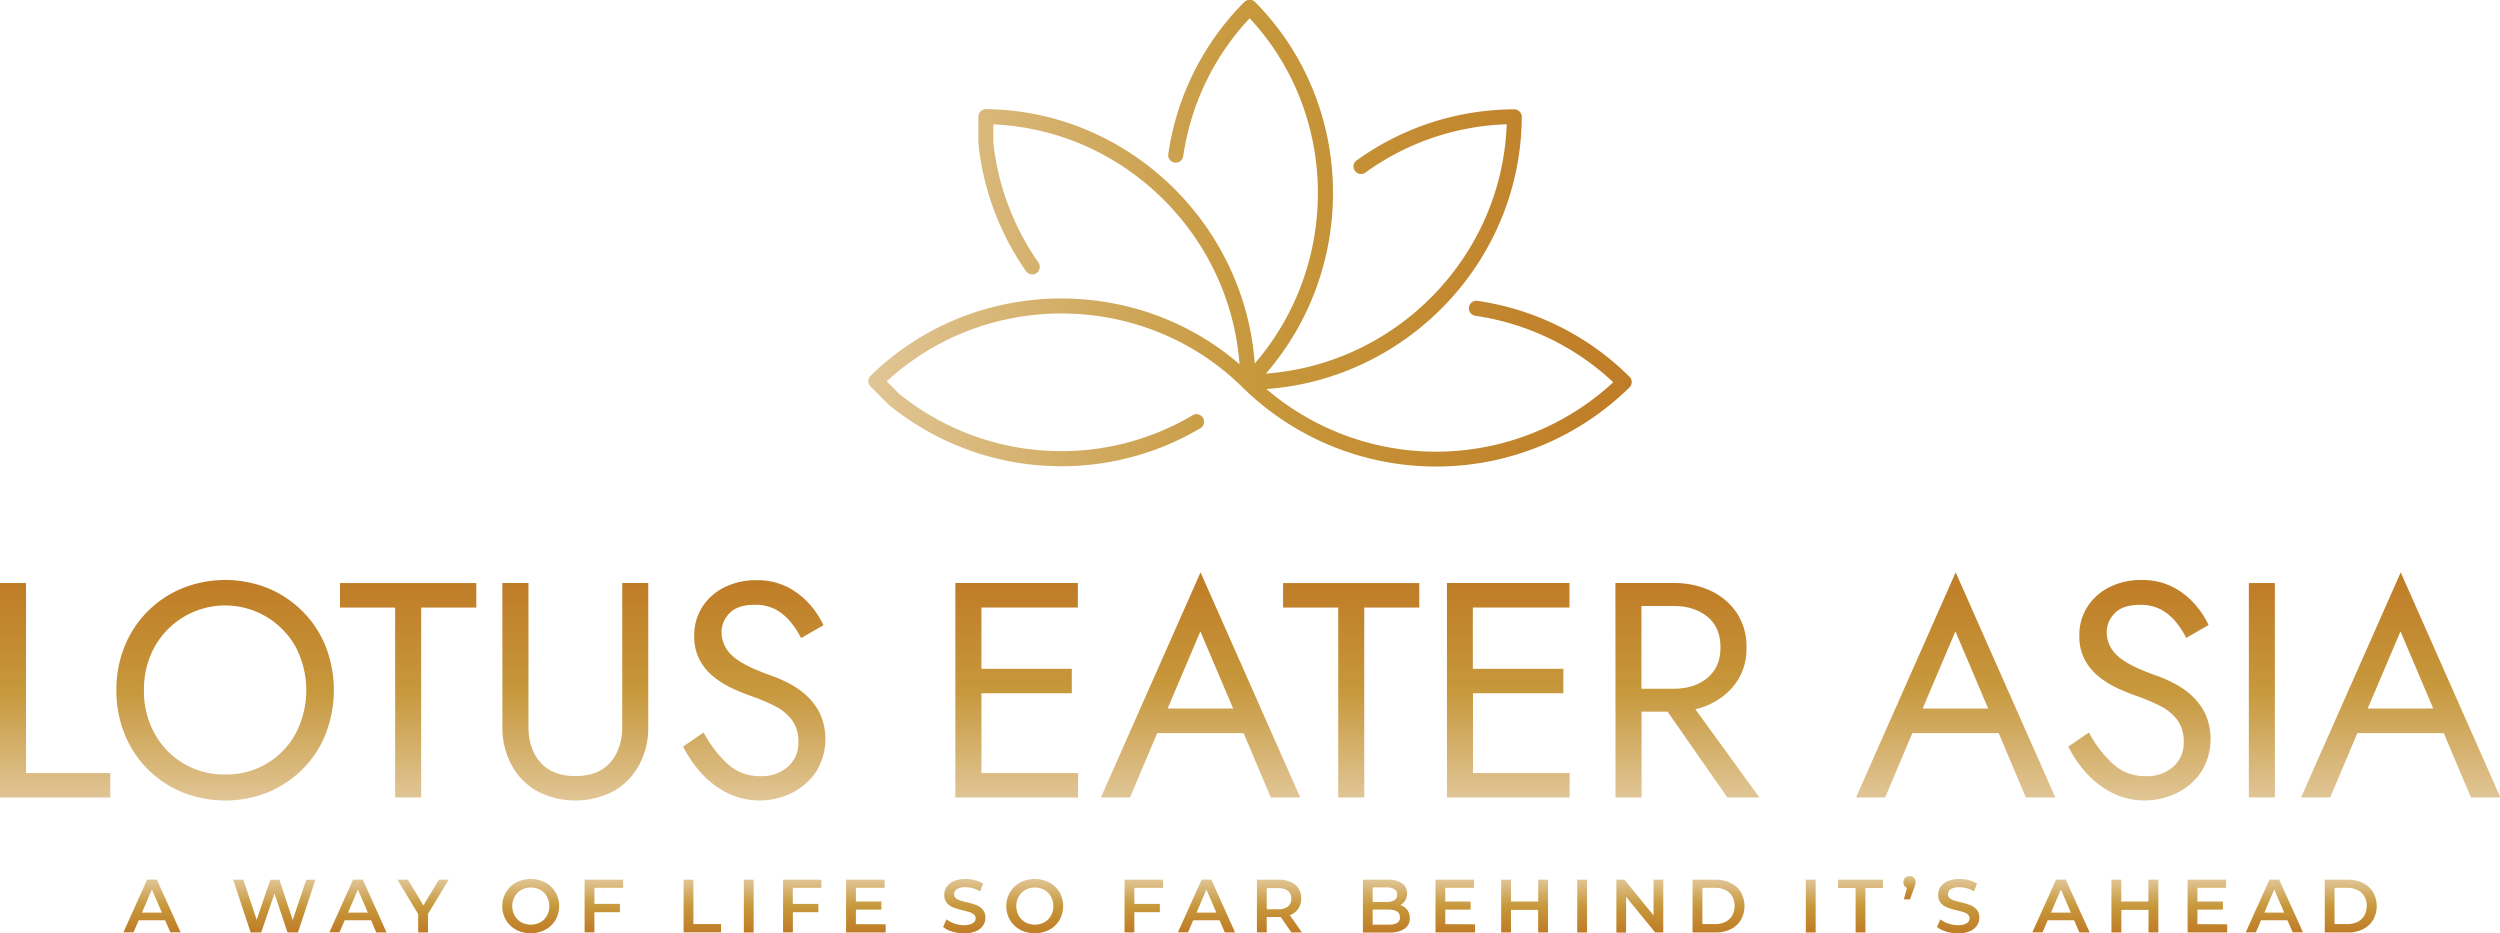 <svg xmlns="http://www.w3.org/2000/svg" xmlns:xlink="http://www.w3.org/1999/xlink" viewBox="0 0 827.87 309.04"><defs><style>.cls-1{fill:url(#Earthtone_5);}.cls-2{fill:url(#Earthtone_5-2);}.cls-3{fill:url(#Earthtone_5-3);}.cls-4{fill:url(#Earthtone_5-4);}.cls-5{fill:url(#Earthtone_5-5);}.cls-6{fill:url(#Earthtone_5-6);}.cls-7{fill:url(#Earthtone_5-7);}.cls-8{fill:url(#Earthtone_5-8);}.cls-9{fill:url(#Earthtone_5-9);}.cls-10{fill:url(#Earthtone_5-10);}.cls-11{fill:url(#Earthtone_5-11);}.cls-12{fill:url(#Earthtone_5-12);}.cls-13{fill:url(#Earthtone_5-13);}.cls-14{fill:url(#Earthtone_5-14);}.cls-15{fill:url(#Earthtone_5-15);}.cls-16{fill:url(#Earthtone_5-16);}.cls-17{fill:url(#Earthtone_5-17);}.cls-18{fill:url(#Earthtone_5-18);}.cls-19{fill:url(#Earthtone_5-19);}.cls-20{fill:url(#Earthtone_5-20);}.cls-21{fill:url(#Earthtone_5-21);}.cls-22{fill:url(#Earthtone_5-22);}.cls-23{fill:url(#Earthtone_5-23);}.cls-24{fill:url(#Earthtone_5-24);}.cls-25{fill:url(#Earthtone_5-25);}.cls-26{fill:url(#Earthtone_5-26);}.cls-27{fill:url(#Earthtone_5-27);}.cls-28{fill:url(#Earthtone_5-28);}.cls-29{fill:url(#Earthtone_5-29);}.cls-30{fill:url(#Earthtone_5-30);}.cls-31{fill:url(#Earthtone_5-31);}.cls-32{fill:url(#Earthtone_5-32);}.cls-33{fill:url(#Earthtone_5-33);}.cls-34{fill:url(#Earthtone_5-34);}.cls-35{fill:url(#Earthtone_5-35);}.cls-36{fill:url(#Earthtone_5-36);}.cls-37{fill:url(#Earthtone_5-37);}.cls-38{fill:url(#Earthtone_5-38);}.cls-39{fill:url(#Earthtone_5-39);}.cls-40{fill:url(#Earthtone_5-40);}.cls-41{fill:url(#Earthtone_5-41);}.cls-42{fill:url(#Earthtone_5-42);}.cls-43{fill:url(#Earthtone_5-43);}.cls-44{fill:url(#Earthtone_5-44);}.cls-45{fill:url(#Earthtone_5-45);}</style><linearGradient id="Earthtone_5" x1="287.53" y1="77.26" x2="540.34" y2="77.26" gradientUnits="userSpaceOnUse"><stop offset="0" stop-color="#e0c595"/><stop offset="0.5" stop-color="#c7983c"/><stop offset="1" stop-color="#bf7c26"/></linearGradient><linearGradient id="Earthtone_5-2" x1="18.26" y1="264.08" x2="18.26" y2="193.07" xlink:href="#Earthtone_5"/><linearGradient id="Earthtone_5-3" x1="74.55" y1="265.09" x2="74.55" y2="192.06" xlink:href="#Earthtone_5"/><linearGradient id="Earthtone_5-4" x1="135.16" y1="264.08" x2="135.16" y2="193.07" xlink:href="#Earthtone_5"/><linearGradient id="Earthtone_5-5" x1="190.49" y1="265.09" x2="190.49" y2="193.07" xlink:href="#Earthtone_5"/><linearGradient id="Earthtone_5-6" x1="249.67" y1="265.09" x2="249.67" y2="192.06" xlink:href="#Earthtone_5"/><linearGradient id="Earthtone_5-7" x1="336.65" y1="264.08" x2="336.65" y2="193.07" xlink:href="#Earthtone_5"/><linearGradient id="Earthtone_5-8" x1="397.5" y1="264.08" x2="397.5" y2="189.52" xlink:href="#Earthtone_5"/><linearGradient id="Earthtone_5-9" x1="447.46" y1="264.08" x2="447.46" y2="193.07" xlink:href="#Earthtone_5"/><linearGradient id="Earthtone_5-10" x1="499.44" y1="264.08" x2="499.44" y2="193.07" xlink:href="#Earthtone_5"/><linearGradient id="Earthtone_5-11" x1="558.78" y1="264.08" x2="558.78" y2="193.07" xlink:href="#Earthtone_5"/><linearGradient id="Earthtone_5-12" x1="647.53" y1="264.08" x2="647.53" y2="189.52" xlink:href="#Earthtone_5"/><linearGradient id="Earthtone_5-13" x1="708.44" y1="265.09" x2="708.44" y2="192.06" xlink:href="#Earthtone_5"/><linearGradient id="Earthtone_5-14" x1="749.01" y1="264.08" x2="749.01" y2="193.07" xlink:href="#Earthtone_5"/><linearGradient id="Earthtone_5-15" x1="794.91" y1="264.08" x2="794.91" y2="189.52" xlink:href="#Earthtone_5"/><linearGradient id="Earthtone_5-16" x1="50.33" y1="291.31" x2="50.33" y2="308.79" xlink:href="#Earthtone_5"/><linearGradient id="Earthtone_5-17" x1="90.85" y1="291.31" x2="90.85" y2="308.79" xlink:href="#Earthtone_5"/><linearGradient id="Earthtone_5-18" x1="118.55" y1="291.31" x2="118.55" y2="308.79" xlink:href="#Earthtone_5"/><linearGradient id="Earthtone_5-19" x1="140.1" y1="291.31" x2="140.1" y2="308.79" xlink:href="#Earthtone_5"/><linearGradient id="Earthtone_5-20" x1="175.74" y1="291.06" x2="175.74" y2="309.04" xlink:href="#Earthtone_5"/><linearGradient id="Earthtone_5-21" x1="199.97" y1="291.31" x2="199.97" y2="308.79" xlink:href="#Earthtone_5"/><linearGradient id="Earthtone_5-22" x1="232.57" y1="291.31" x2="232.57" y2="308.79" xlink:href="#Earthtone_5"/><linearGradient id="Earthtone_5-23" x1="247.95" y1="291.31" x2="247.95" y2="308.79" xlink:href="#Earthtone_5"/><linearGradient id="Earthtone_5-24" x1="265.66" y1="291.31" x2="265.66" y2="308.79" xlink:href="#Earthtone_5"/><linearGradient id="Earthtone_5-25" x1="286.74" y1="291.31" x2="286.74" y2="308.79" xlink:href="#Earthtone_5"/><linearGradient id="Earthtone_5-26" x1="319.29" y1="291.06" x2="319.29" y2="309.04" xlink:href="#Earthtone_5"/><linearGradient id="Earthtone_5-27" x1="342.65" y1="291.06" x2="342.65" y2="309.04" xlink:href="#Earthtone_5"/><linearGradient id="Earthtone_5-28" x1="378.77" y1="291.31" x2="378.77" y2="308.79" xlink:href="#Earthtone_5"/><linearGradient id="Earthtone_5-29" x1="399.54" y1="291.31" x2="399.54" y2="308.79" xlink:href="#Earthtone_5"/><linearGradient id="Earthtone_5-30" x1="423.7" y1="291.31" x2="423.7" y2="308.79" xlink:href="#Earthtone_5"/><linearGradient id="Earthtone_5-31" x1="459.13" y1="291.31" x2="459.13" y2="308.79" xlink:href="#Earthtone_5"/><linearGradient id="Earthtone_5-32" x1="481.91" y1="291.31" x2="481.91" y2="308.79" xlink:href="#Earthtone_5"/><linearGradient id="Earthtone_5-33" x1="504.85" y1="291.31" x2="504.85" y2="308.79" xlink:href="#Earthtone_5"/><linearGradient id="Earthtone_5-34" x1="523.92" y1="291.31" x2="523.92" y2="308.79" xlink:href="#Earthtone_5"/><linearGradient id="Earthtone_5-35" x1="543.02" y1="291.31" x2="543.02" y2="308.79" xlink:href="#Earthtone_5"/><linearGradient id="Earthtone_5-36" x1="569.07" y1="291.31" x2="569.07" y2="308.79" xlink:href="#Earthtone_5"/><linearGradient id="Earthtone_5-37" x1="599.6" y1="291.31" x2="599.6" y2="308.79" xlink:href="#Earthtone_5"/><linearGradient id="Earthtone_5-38" x1="616.11" y1="291.31" x2="616.11" y2="308.79" xlink:href="#Earthtone_5"/><linearGradient id="Earthtone_5-39" x1="632.31" y1="290.09" x2="632.31" y2="297.83" xlink:href="#Earthtone_5"/><linearGradient id="Earthtone_5-40" x1="648.43" y1="291.06" x2="648.43" y2="309.04" xlink:href="#Earthtone_5"/><linearGradient id="Earthtone_5-41" x1="682.51" y1="291.31" x2="682.51" y2="308.79" xlink:href="#Earthtone_5"/><linearGradient id="Earthtone_5-42" x1="706.97" y1="291.31" x2="706.97" y2="308.79" xlink:href="#Earthtone_5"/><linearGradient id="Earthtone_5-43" x1="730.97" y1="291.31" x2="730.97" y2="308.79" xlink:href="#Earthtone_5"/><linearGradient id="Earthtone_5-44" x1="753.14" y1="291.31" x2="753.14" y2="308.79" xlink:href="#Earthtone_5"/><linearGradient id="Earthtone_5-45" x1="778.42" y1="291.31" x2="778.42" y2="308.79" xlink:href="#Earthtone_5"/></defs><title>Asset 2</title><g id="Layer_2" data-name="Layer 2"><g id="Layer_1-2" data-name="Layer 1"><path class="cls-1" d="M539.6,124.76a89.54,89.54,0,0,0-50.32-25.13,2.5,2.5,0,0,0-.72,4.95,84.49,84.49,0,0,1,45.67,22,86.42,86.42,0,0,1-114.86,2.25c46.91-3.41,84.31-42.6,84.56-90.11a2.5,2.5,0,0,0-2.5-2.51h0A89.6,89.6,0,0,0,449,53.3a2.5,2.5,0,0,0,2.94,4,84.56,84.56,0,0,1,47-16.15c-1.54,43.68-36.31,79.35-79.73,82.57,30.74-35.53,29.61-89.5-3.6-123.07a2.57,2.57,0,0,0-3.55,0A89.52,89.52,0,0,0,386.87,51a2.5,2.5,0,1,0,4.95.72,84.49,84.49,0,0,1,22-45.67c29.59,31.78,30.09,81.39,1.69,114.32-3.39-46.5-42.1-83.74-89-84.23a2.73,2.73,0,0,0-1.79.72,2.5,2.5,0,0,0-.74,1.78v8.49c0,.08,0,.17,0,.25a90.08,90.08,0,0,0,15.79,42.42,2.5,2.5,0,0,0,4.1-2.87A85.07,85.07,0,0,1,328.92,47v-5.8C372,43,407.26,77.59,410.47,120.62c-35.08-30.26-88.64-29-122.19,3.83a2.5,2.5,0,0,0,0,3.55l6,6,.19.17a90.3,90.3,0,0,0,56.92,20.22h.17a90.11,90.11,0,0,0,45.9-12.57,2.5,2.5,0,1,0-2.55-4.3,85.12,85.12,0,0,1-43.32,11.87h-.25a85.29,85.29,0,0,1-53.61-19l-4.1-4.1c33.2-30.64,85.53-29.94,117.85,2h0a91.4,91.4,0,0,0,128.12,0,2.5,2.5,0,0,0,0-3.55Z"/><path class="cls-2" d="M0,193.07H8.62V256H36.52v8.11H0Z"/><path class="cls-3" d="M38.54,228.57a38.18,38.18,0,0,1,2.69-14.45,34.81,34.81,0,0,1,7.56-11.56,35.3,35.3,0,0,1,11.46-7.71,38.19,38.19,0,0,1,28.65,0,35.44,35.44,0,0,1,11.41,7.71,34.81,34.81,0,0,1,7.56,11.56,40.06,40.06,0,0,1,0,28.86,34.67,34.67,0,0,1-7.56,11.61A35.39,35.39,0,0,1,88.9,262.3a38.19,38.19,0,0,1-28.65,0,35.26,35.26,0,0,1-11.46-7.71A34.67,34.67,0,0,1,41.23,243,38.29,38.29,0,0,1,38.54,228.57Zm9.13,0a28.91,28.91,0,0,0,3.5,14.3,26.09,26.09,0,0,0,23.38,13.59,25.94,25.94,0,0,0,23.38-13.59,31,31,0,0,0,0-28.6,26.73,26.73,0,0,0-46.76,0A28.91,28.91,0,0,0,47.67,228.57Z"/><path class="cls-4" d="M112.59,201.19v-8.11h45.14v8.11H139.47v62.89h-8.62V201.19Z"/><path class="cls-5" d="M166.35,193.07H175v47.67q0,7.3,4,11.77T190.49,257q7.61,0,11.56-4.46t4-11.77V193.07h8.62v47.67a25.9,25.9,0,0,1-3,12.53,22,22,0,0,1-8.37,8.67,27.44,27.44,0,0,1-25.51,0,21.85,21.85,0,0,1-8.42-8.67,25.89,25.89,0,0,1-3-12.53Z"/><path class="cls-6" d="M233,242.57a38.93,38.93,0,0,0,8,10.45,15.6,15.6,0,0,0,10.8,4,13,13,0,0,0,9.13-3.14,10.37,10.37,0,0,0,3.45-8,12,12,0,0,0-2.23-7.61,16.65,16.65,0,0,0-5.83-4.61,68.82,68.82,0,0,0-7.66-3.2q-2.64-.91-5.88-2.38a30.77,30.77,0,0,1-6.19-3.75,18.44,18.44,0,0,1-4.82-5.63,16.58,16.58,0,0,1-1.88-8.22,17.23,17.23,0,0,1,2.64-9.43,18.3,18.3,0,0,1,7.3-6.54,23.09,23.09,0,0,1,10.65-2.38,22.09,22.09,0,0,1,10.09,2.18,24.78,24.78,0,0,1,7.35,5.58,28.77,28.77,0,0,1,4.77,7.15l-7.41,4.26a29.29,29.29,0,0,0-3.35-5.17A16.74,16.74,0,0,0,257,201.9a14.22,14.22,0,0,0-7-1.62q-5.78,0-8.42,2.79a8.86,8.86,0,0,0-2.64,6.24,10.41,10.41,0,0,0,3.55,7.81q3.55,3.35,12.88,6.59a49.6,49.6,0,0,1,6,2.64,26.51,26.51,0,0,1,5.83,4.11,20.27,20.27,0,0,1,4.41,6,20.62,20.62,0,0,1-1.37,19.12,20.85,20.85,0,0,1-8.06,7,24.18,24.18,0,0,1-21.35,0,29.26,29.26,0,0,1-8.62-6.59,39.37,39.37,0,0,1-6-8.77Z"/><path class="cls-7" d="M316.36,193.07h40.57v8.11H325v20.29h29.92v8.11H325V256h32v8.11H316.36Z"/><path class="cls-8" d="M420.83,264.08l-9-21.3H383.2l-9,21.3h-9.64l33-74.55,33,74.55Zm-23.33-55-10.85,25.56h21.71Z"/><path class="cls-9" d="M424.89,201.19v-8.11H470v8.11H451.77v62.89h-8.62V201.19Z"/><path class="cls-10" d="M479.16,193.07h40.57v8.11h-32v20.29H517.7v8.11H487.78V256h32v8.11H479.16Z"/><path class="cls-11" d="M534.94,193.07h19.27a28.3,28.3,0,0,1,12.32,2.59,21.06,21.06,0,0,1,8.62,7.35,19.92,19.92,0,0,1,3.2,11.36,19.38,19.38,0,0,1-4.72,13.34,23.18,23.18,0,0,1-12.22,7.15l21.2,29.21H572l-19.78-28.4h-8.62v28.4h-8.62Zm19.27,7.61H543.56v27.39h10.65q6.9,0,11.21-3.6t4.31-10.09q0-6.59-4.31-10.14T554.21,200.68Z"/><path class="cls-12" d="M670.86,264.08l-9-21.3h-28.6l-9,21.3h-9.64l33-74.55,33,74.55Zm-23.33-55-10.85,25.56h21.71Z"/><path class="cls-13" d="M691.75,242.57a39,39,0,0,0,8,10.45,15.6,15.6,0,0,0,10.8,4,13,13,0,0,0,9.13-3.14,10.37,10.37,0,0,0,3.45-8,12,12,0,0,0-2.23-7.61A16.64,16.64,0,0,0,715,233.6a68.9,68.9,0,0,0-7.66-3.2q-2.64-.91-5.88-2.38a30.74,30.74,0,0,1-6.19-3.75,18.46,18.46,0,0,1-4.82-5.63,16.58,16.58,0,0,1-1.88-8.22,17.24,17.24,0,0,1,2.64-9.43,18.3,18.3,0,0,1,7.3-6.54,23.09,23.09,0,0,1,10.65-2.38,22.09,22.09,0,0,1,10.09,2.18,24.78,24.78,0,0,1,7.35,5.58,28.72,28.72,0,0,1,4.77,7.15l-7.4,4.26a29.3,29.3,0,0,0-3.35-5.17,16.75,16.75,0,0,0-4.92-4.16,14.22,14.22,0,0,0-7-1.62q-5.78,0-8.42,2.79a8.87,8.87,0,0,0-2.64,6.24,10.41,10.41,0,0,0,3.55,7.81q3.55,3.35,12.88,6.59a49.53,49.53,0,0,1,6,2.64,26.46,26.46,0,0,1,5.83,4.11,20.29,20.29,0,0,1,4.41,6,20.62,20.62,0,0,1-1.37,19.12,20.84,20.84,0,0,1-8.06,7,24.18,24.18,0,0,1-21.35,0,29.26,29.26,0,0,1-8.62-6.59,39.33,39.33,0,0,1-6-8.77Z"/><path class="cls-14" d="M744.7,193.07h8.62v71H744.7Z"/><path class="cls-15" d="M818.24,264.08l-9-21.3h-28.6l-9,21.3h-9.64l33-74.55,33,74.55Zm-23.33-55-10.85,25.56h21.71Z"/><path class="cls-16" d="M54.67,304.75H45.93l-1.72,4H40.86l7.87-17.48h3.2l7.89,17.48h-3.4Zm-1.07-2.55-3.3-7.64L47,302.2Z"/><path class="cls-17" d="M104.45,291.31l-5.79,17.48H95.21L90.9,295.86,86.5,308.79H83l-5.79-17.48h3.37L85,304.6l4.52-13.28h3l4.42,13.36,4.47-13.36Z"/><path class="cls-18" d="M122.88,304.75h-8.74l-1.72,4h-3.35l7.87-17.48h3.2L128,308.79h-3.4Zm-1.07-2.55-3.3-7.64-3.27,7.64Z"/><path class="cls-19" d="M141.73,302.62v6.17h-3.25v-6.12l-6.87-11.36h3.47l5.12,8.51,5.17-8.51h3.2Z"/><path class="cls-20" d="M170.92,307.88a8.6,8.6,0,0,1-3.37-3.22,9.28,9.28,0,0,1,0-9.21,8.6,8.6,0,0,1,3.37-3.22,10.58,10.58,0,0,1,9.64,0,8.63,8.63,0,0,1,3.37,3.21,9.33,9.33,0,0,1,0,9.24,8.63,8.63,0,0,1-3.37,3.21,10.58,10.58,0,0,1-9.64,0Zm8-2.47a5.69,5.69,0,0,0,2.2-2.2,6.64,6.64,0,0,0,0-6.32,5.69,5.69,0,0,0-2.2-2.2,6.68,6.68,0,0,0-6.29,0,5.69,5.69,0,0,0-2.2,2.2,6.64,6.64,0,0,0,0,6.32,5.68,5.68,0,0,0,2.2,2.2,6.68,6.68,0,0,0,6.29,0Z"/><path class="cls-21" d="M196.84,294v5.32h8.44v2.75h-8.44v6.69h-3.25V291.31h12.76V294Z"/><path class="cls-22" d="M226.37,291.31h3.25V306h9.14v2.75H226.37Z"/><path class="cls-23" d="M246.32,291.31h3.25v17.48h-3.25Z"/><path class="cls-24" d="M262.53,294v5.32H271v2.75h-8.44v6.69h-3.25V291.31H272V294Z"/><path class="cls-25" d="M293.29,306.07v2.72H280.18V291.31h12.76V294h-9.51v4.54h8.44v2.67h-8.44v4.82Z"/><path class="cls-26" d="M315.3,308.47a8.14,8.14,0,0,1-3-1.52l1.12-2.52a8.82,8.82,0,0,0,2.63,1.39,9.56,9.56,0,0,0,3.13.54,5.41,5.41,0,0,0,2.91-.62,1.89,1.89,0,0,0,1-1.65,1.6,1.6,0,0,0-.54-1.24,3.78,3.78,0,0,0-1.36-.76q-.82-.27-2.25-.62a26.08,26.08,0,0,1-3.23-.95,5.31,5.31,0,0,1-2.12-1.49,4,4,0,0,1-.89-2.73,4.66,4.66,0,0,1,.79-2.63,5.32,5.32,0,0,1,2.37-1.89,9.61,9.61,0,0,1,3.88-.7,12.55,12.55,0,0,1,3.15.4,8.7,8.7,0,0,1,2.67,1.15l-1,2.52a10.11,10.11,0,0,0-2.4-1,9,9,0,0,0-2.42-.35,5.06,5.06,0,0,0-2.86.65,2,2,0,0,0-.94,1.72,1.56,1.56,0,0,0,.54,1.22,3.87,3.87,0,0,0,1.36.75q.82.27,2.25.62a23.66,23.66,0,0,1,3.2.94,5.48,5.48,0,0,1,2.13,1.49,3.92,3.92,0,0,1,.89,2.7,4.6,4.6,0,0,1-.79,2.62,5.35,5.35,0,0,1-2.38,1.87,9.71,9.71,0,0,1-3.9.7A13.34,13.34,0,0,1,315.3,308.47Z"/><path class="cls-27" d="M337.83,307.88a8.6,8.6,0,0,1-3.37-3.22,9.28,9.28,0,0,1,0-9.21,8.6,8.6,0,0,1,3.37-3.22,10.58,10.58,0,0,1,9.64,0,8.63,8.63,0,0,1,3.37,3.21,9.33,9.33,0,0,1,0,9.24,8.63,8.63,0,0,1-3.37,3.21,10.58,10.58,0,0,1-9.64,0Zm8-2.47a5.69,5.69,0,0,0,2.2-2.2,6.64,6.64,0,0,0,0-6.32,5.69,5.69,0,0,0-2.2-2.2,6.68,6.68,0,0,0-6.29,0,5.69,5.69,0,0,0-2.2,2.2,6.64,6.64,0,0,0,0,6.32,5.68,5.68,0,0,0,2.2,2.2,6.68,6.68,0,0,0,6.29,0Z"/><path class="cls-28" d="M375.64,294v5.32h8.44v2.75h-8.44v6.69h-3.25V291.31h12.76V294Z"/><path class="cls-29" d="M403.87,304.75h-8.74l-1.72,4h-3.35l7.87-17.48h3.2L409,308.79h-3.4Zm-1.07-2.55-3.3-7.64-3.27,7.64Z"/><path class="cls-30" d="M427.67,308.79l-3.57-5.12a6.52,6.52,0,0,1-.67,0h-3.95v5.09h-3.25V291.31h7.19a9.67,9.67,0,0,1,4,.75,5.76,5.76,0,0,1,2.58,2.15,6,6,0,0,1,.9,3.32,5.92,5.92,0,0,1-1,3.4,5.72,5.72,0,0,1-2.76,2.12l4,5.74ZM426.5,295a5,5,0,0,0-3.22-.9h-3.8v7h3.8a4.94,4.94,0,0,0,3.22-.91,3.17,3.17,0,0,0,1.1-2.58A3.13,3.13,0,0,0,426.5,295Z"/><path class="cls-31" d="M466,301.29a4.41,4.41,0,0,1,.85,2.76,4,4,0,0,1-1.75,3.51,8.78,8.78,0,0,1-5.09,1.24h-8.69V291.31h8.19a8,8,0,0,1,4.77,1.21,3.89,3.89,0,0,1,1.67,3.33,4.38,4.38,0,0,1-.6,2.3,4.11,4.11,0,0,1-1.65,1.55A4.61,4.61,0,0,1,466,301.29Zm-11.44-7.43v4.82h4.59a4.67,4.67,0,0,0,2.61-.61,2,2,0,0,0,.91-1.79,2,2,0,0,0-.91-1.81,4.67,4.67,0,0,0-2.61-.61Zm9,9.86q0-2.52-3.77-2.52h-5.24v5h5.24Q463.62,306.24,463.62,303.72Z"/><path class="cls-32" d="M488.47,306.07v2.72H475.36V291.31h12.76V294H478.6v4.54H487v2.67H478.6v4.82Z"/><path class="cls-33" d="M512.61,291.31v17.48h-3.25V301.3h-9v7.49h-3.25V291.31h3.25v7.22h9v-7.22Z"/><path class="cls-34" d="M522.3,291.31h3.25v17.48H522.3Z"/><path class="cls-35" d="M550.79,291.31v17.48h-2.67L538.48,297v11.83h-3.22V291.31h2.67l9.64,11.83V291.31Z"/><path class="cls-36" d="M560.48,291.31h7.64a11,11,0,0,1,5,1.09,8,8,0,0,1,3.37,3.07,9.36,9.36,0,0,1,0,9.16,8,8,0,0,1-3.37,3.07,11,11,0,0,1-5,1.09h-7.64ZM568,306a7.42,7.42,0,0,0,3.38-.74,5.27,5.27,0,0,0,2.25-2.1,6.73,6.73,0,0,0,0-6.32,5.27,5.27,0,0,0-2.25-2.1,7.42,7.42,0,0,0-3.38-.74h-4.25v12Z"/><path class="cls-37" d="M598,291.31h3.25v17.48H598Z"/><path class="cls-38" d="M614.48,294.06h-5.79v-2.75h14.83v2.75h-5.79v14.73h-3.25Z"/><path class="cls-39" d="M633.76,290.66a2,2,0,0,1,.57,1.47,3.43,3.43,0,0,1-.11.87q-.11.42-.44,1.27l-1.3,3.55h-2l1-3.85a1.67,1.67,0,0,1-.86-.69,2.11,2.11,0,0,1-.31-1.16,2,2,0,0,1,.57-1.47,2.11,2.11,0,0,1,2.9,0Z"/><path class="cls-40" d="M644.43,308.47a8.15,8.15,0,0,1-3-1.52l1.12-2.52a8.83,8.83,0,0,0,2.63,1.39,9.56,9.56,0,0,0,3.13.54,5.41,5.41,0,0,0,2.91-.62,1.89,1.89,0,0,0,1-1.65,1.6,1.6,0,0,0-.54-1.24,3.78,3.78,0,0,0-1.36-.76q-.82-.27-2.25-.62a26.1,26.1,0,0,1-3.23-.95,5.32,5.32,0,0,1-2.12-1.49,4,4,0,0,1-.89-2.73,4.67,4.67,0,0,1,.79-2.63,5.32,5.32,0,0,1,2.37-1.89,9.61,9.61,0,0,1,3.88-.7,12.55,12.55,0,0,1,3.15.4,8.7,8.7,0,0,1,2.67,1.15l-1,2.52a10.13,10.13,0,0,0-2.4-1,9,9,0,0,0-2.42-.35,5.06,5.06,0,0,0-2.86.65,2,2,0,0,0-.94,1.72,1.56,1.56,0,0,0,.54,1.22,3.88,3.88,0,0,0,1.36.75q.82.27,2.25.62a23.71,23.71,0,0,1,3.2.94,5.49,5.49,0,0,1,2.13,1.49,3.92,3.92,0,0,1,.89,2.7,4.6,4.6,0,0,1-.79,2.62,5.35,5.35,0,0,1-2.38,1.87,9.7,9.7,0,0,1-3.89.7A13.34,13.34,0,0,1,644.43,308.47Z"/><path class="cls-41" d="M686.84,304.75H678.1l-1.72,4H673l7.87-17.48h3.2L692,308.79h-3.4Zm-1.07-2.55-3.3-7.64-3.27,7.64Z"/><path class="cls-42" d="M714.73,291.31v17.48h-3.25V301.3h-9v7.49H699.2V291.31h3.25v7.22h9v-7.22Z"/><path class="cls-43" d="M737.53,306.07v2.72H724.42V291.31h12.76V294h-9.51v4.54h8.44v2.67h-8.44v4.82Z"/><path class="cls-44" d="M757.48,304.75h-8.74l-1.72,4h-3.35l7.87-17.48h3.2l7.89,17.48h-3.4Zm-1.07-2.55-3.3-7.64-3.27,7.64Z"/><path class="cls-45" d="M769.84,291.31h7.64a11,11,0,0,1,5,1.09,8,8,0,0,1,3.37,3.07,9.36,9.36,0,0,1,0,9.16,8,8,0,0,1-3.37,3.07,11,11,0,0,1-5,1.09h-7.64ZM777.33,306a7.42,7.42,0,0,0,3.38-.74,5.27,5.27,0,0,0,2.25-2.1,6.73,6.73,0,0,0,0-6.32,5.27,5.27,0,0,0-2.25-2.1,7.42,7.42,0,0,0-3.38-.74h-4.25v12Z"/></g></g></svg>